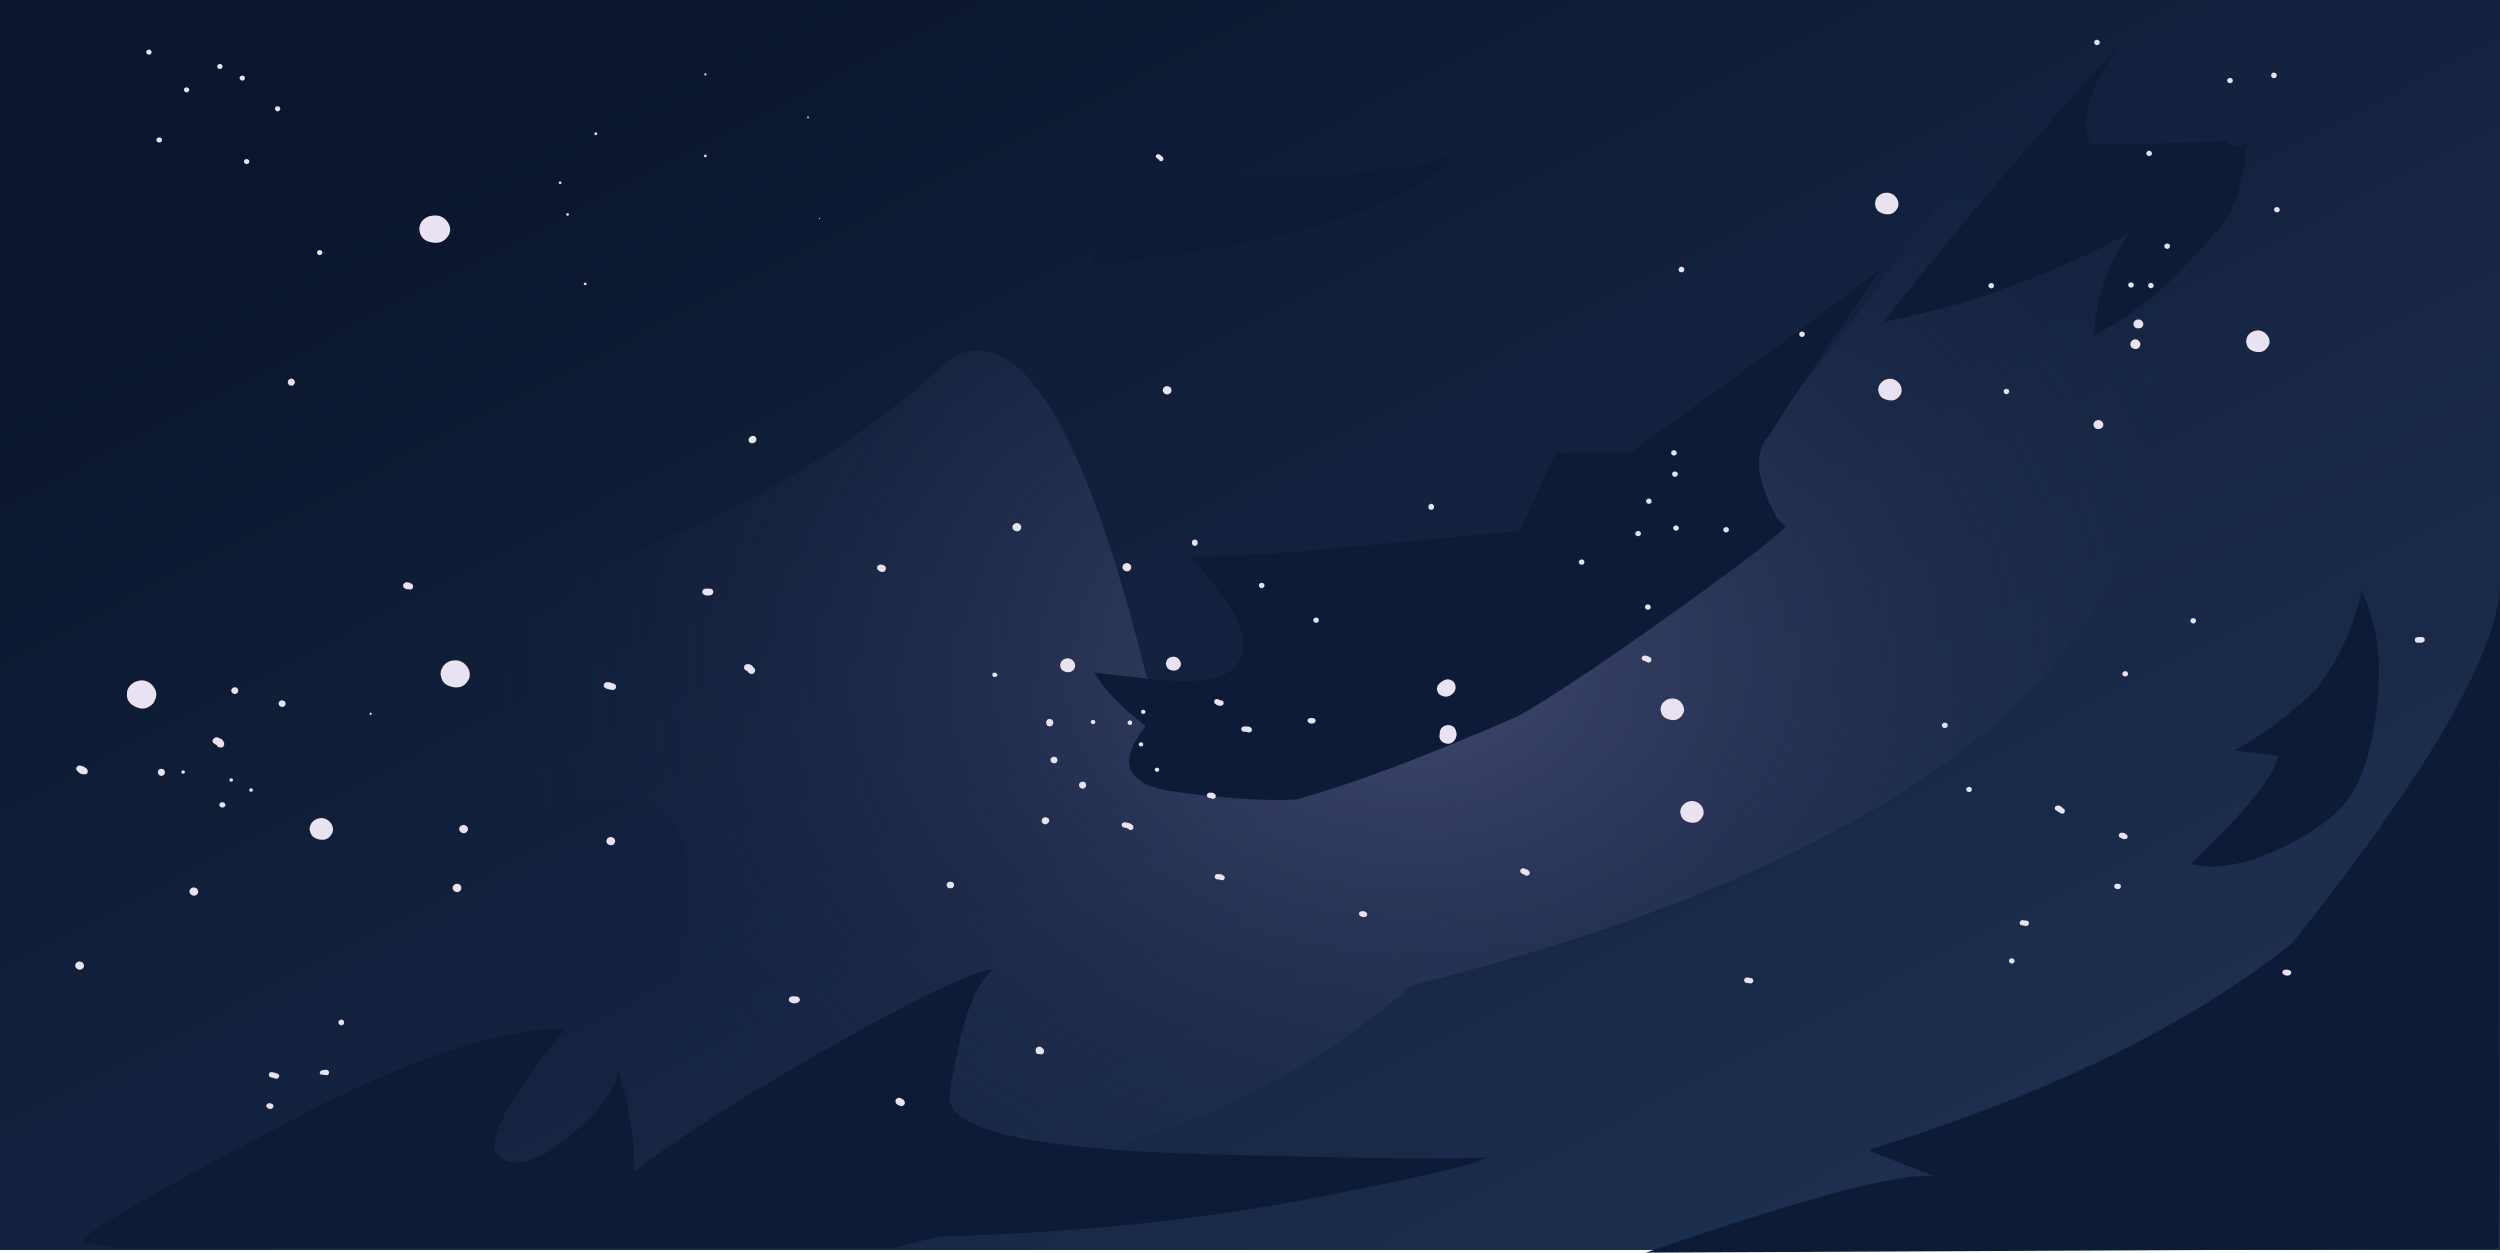 <?xml version="1.0" encoding="utf-8"?>
<svg version="1.1" id="Layer_1"
xmlns="http://www.w3.org/2000/svg"
xmlns:xlink="http://www.w3.org/1999/xlink"
width="800px" height="401px"
xml:space="preserve">
<g id="PathID_223" transform="matrix(1, 0, 0, 1, 0, 0)">
<linearGradient
id="LinearGradID_71" gradientUnits="userSpaceOnUse" gradientTransform="matrix(0.155, 0.284, -0.221, 0.114, 393.8, 219.25)" spreadMethod ="pad" x1="-819.2" y1="0" x2="819.2" y2="0" >
<stop  offset="0" style="stop-color:#0B162D;stop-opacity:1" />
<stop  offset="0.412" style="stop-color:#11203C;stop-opacity:0.996" />
<stop  offset="1" style="stop-color:#1B2D4E;stop-opacity:0.988" />
</linearGradient>
<path style="fill:url(#LinearGradID_71) " d="M800 400L0 400L0 0L800 0L800 400" />
</g>
<g id="PathID_224" transform="matrix(1, 0, 0, 1, 0, 0)">
<radialGradient
id="RadialGradID_72" gradientUnits="userSpaceOnUse" gradientTransform="matrix(0.37, -0.011, 0.009, 0.283, 452.15, 210.75)" spreadMethod ="pad" cx="0" cy="0" r="819.2" fx="0" fy="0" >
<stop  offset="0"  style="stop-color:#444972;stop-opacity:1" />
<stop  offset="1"  style="stop-color:#132441;stop-opacity:0" />
</radialGradient>
<path style="fill:url(#RadialGradID_72) " d="M403.65 231.9Q504.3 244.9 640.85 34.2Q703.9 71.05 685.25 159.2Q659.95 262.4 451.85 315.35Q342.25 408.45 204.4 348.5Q232.9 274 210.55 259.15Q180.5 247.3 109.35 281.65Q136.35 223.2 186.05 184.4L215.9 170.95Q267.35 149.05 304.4 114.6Q337.1 96.25 366.9 216.6Q379.3 233.45 403.65 231.9" />
</g>
<g id="PathID_225" transform="matrix(1, 0, 0, 1, 0, 0)">
<path style="fill:#0E1B36;fill-opacity:1" d="M718.75 45.85Q718.8 58.65 712.1 70.85Q704.9 79.25 697.1 87.25Q689.35 95.25 678.15 102.8L669.95 107.45Q670.95 89.25 681.6 74.45Q642.9 95.3 602.8 102.95Q637.55 58.7 678.1 14.4Q664.15 34.65 668.65 45.9Q672.1 46.6 711.75 45.25Q716.15 47.85 718.75 45.85M730.05 271.3Q712.5 279.6 701.15 276.5Q728.35 250.15 728.8 241.8L715 240.15Q729.3 232.25 741.35 220.4Q752.8 204.6 755.65 188.95Q762.85 204.05 760.9 223.55Q758.95 243 753.25 253Q747.55 262.95 730.05 271.3M800 188.3Q799.8 399.5 799.55 399.55L526.65 400.85Q604.4 374 619.2 376.5Q618.8 376.45 597.75 368.05Q684.1 341.3 733.55 301.75Q797.45 221.65 800 188.3M521.9 144.7Q588.85 96.6 603.2 84.9Q594.25 95.95 565.8 139.75Q560.6 145.9 564.6 156.75Q568.55 167.55 571.2 168Q573.85 168.4 538.15 194.1Q502.45 219.75 485.9 229.1Q440.95 248.75 414.75 255.85Q399.45 256.6 376 253.35Q352.5 250.15 366.65 232.3Q355.7 224.15 350.1 215.3L370.6 217.5Q391.05 219.6 396.05 212.2Q401 204.75 392.65 192.9Q384.3 181.05 380.75 178.05Q393.7 178.45 428.3 175.3L486.25 169.95L497.8 144.95L521.9 144.7M466.05 48.8Q447.9 74.2 348.95 85.05L353.7 74.45Q358.35 63.85 329 71Q299.65 78.15 297.7 79.65Q298.2 78.9 350.3 53.15Q402.4 27.45 405.65 27.9Q408.85 28.35 383.45 56.8Q385.25 57.45 420.35 56Q455.45 54.55 466.05 48.8M422.15 383.05Q366.3 393.95 301.65 395.65Q301.35 395.45 285.35 399.35L37.3 399.35L26.45 397.75Q22 395.5 100.4 354.75Q151.85 328.85 180.8 329.25Q152 364.7 160.05 370.4Q168.1 376.1 184.35 361.75Q197.3 350.3 197.75 342.45Q200.85 352.25 202.1 361.5Q203.35 370.75 202.7 375.05Q226.3 357.05 270.3 332.4Q307.4 311.55 318.15 310Q313.2 313.6 309.85 323.4Q306.45 333.25 303.9 350.2Q301.3 367.1 386.05 369.35Q470.8 371.6 475.05 370.15Q478 372.1 422.15 383.05" />
</g>
<g id="PathID_226" transform="matrix(1, 0, 0, 1, 0, 0)">
<path style="fill:#E8E2F1;fill-opacity:1" d="M729.25 66.5L729.3 66.55L729.35 66.65L729.4 66.75L729.5 66.9L729.5 66.95L729.5 67.05L729.5 67.15L729.5 67.2L729.5 67.3L729.5 67.4L729.4 67.45L729.4 67.55L729.35 67.6L729.15 67.8L728.8 67.95L728.6 67.95L728.1 67.8L727.75 67.4L727.75 67.3L727.75 67.25L727.7 67.15L727.7 67.1L727.7 67L727.75 66.9L727.75 66.85L727.8 66.75L727.8 66.7L727.95 66.5L728.3 66.3L728.6 66.25L728.8 66.3L729.15 66.4L729.25 66.5M727.65 23.2L727.85 23.25L728.15 23.35L728.3 23.45L728.4 23.6L728.5 23.75L728.55 24L728.6 24.05L728.55 24.15L728.55 24.25L728.55 24.3L728.55 24.4L728.5 24.45L728.45 24.55L728.4 24.65L728.35 24.7L728.25 24.8L728.1 24.9L728.05 24.95L728 24.95L727.85 25L727.65 25L727.15 24.9L726.8 24.45L726.8 24.4L726.8 24.3L726.8 24.2L726.75 24.15L726.75 24.05L726.8 24L726.8 23.9L726.8 23.8L726.8 23.75L727 23.5Q727.15 23.3 727.5 23.2L727.65 23.2M688.6 48.95L688.6 49.05L688.6 49.1L688.6 49.2L688.6 49.3L688.6 49.35L688.55 49.45L688.5 49.5L688.45 49.6L688.3 49.75L687.95 49.9L687.75 49.95L687.25 49.8L686.85 49.35L686.85 49.3L686.85 49.2L686.85 49.15L686.8 49.05L686.85 48.95L686.85 48.9L686.85 48.8L686.9 48.75L686.95 48.65L687.1 48.5L687.4 48.3L687.75 48.2L687.9 48.25L688.25 48.4L688.35 48.45L688.4 48.55L688.45 48.65L688.5 48.7L688.6 48.85L688.6 48.95M714.25 25.15L714.3 25.25L714.35 25.35L714.4 25.4L714.45 25.55L714.5 25.65L714.5 25.75L714.5 25.8L714.45 25.9L714.45 25.95L714.45 26.05L714.4 26.15L714.35 26.2L714.3 26.3L714.15 26.45L713.8 26.6L713.6 26.65L713.1 26.5L712.75 26.05L712.75 26L712.7 25.9L712.7 25.8L712.7 25.75L712.7 25.65L712.75 25.6L712.75 25.5L712.75 25.4L712.8 25.35L712.95 25.2L713.3 25L713.6 24.9L713.8 24.95L714.1 25.1L714.25 25.15M671.7 13.05L671.75 13.15L671.85 13.2L671.9 13.35L671.9 13.45L671.9 13.55L671.9 13.6L671.9 13.7L671.9 13.8L671.9 13.85L671.85 13.95L671.8 14L671.75 14.1L671.55 14.25L671.25 14.4L671 14.45Q670.75 14.45 670.5 14.25L670.15 13.85L670.15 13.8L670.15 13.7L670.15 13.65L670.1 13.55L670.15 13.45L670.15 13.4L670.15 13.3L670.2 13.25L670.25 13.15L670.35 13L670.7 12.8L671 12.7L671.2 12.75L671.55 12.9L671.65 12.95L671.7 13.05M687.65 90.8Q687.8 90.65 688 90.6L688.3 90.5L688.5 90.55L688.85 90.7L688.95 90.75L689 90.85L689.05 90.95L689.1 91L689.15 91.2L689.2 91.25L689.2 91.35L689.2 91.4L689.2 91.5L689.2 91.6L689.15 91.65L689.1 91.75L689.1 91.8L689 91.9L688.85 92.05L688.5 92.2L688.3 92.25L687.8 92.1L687.45 91.7L687.45 91.6L687.4 91.5L687.4 91.45L687.4 91.35L687.4 91.3L687.45 91.2L687.45 91.1L687.5 91.05L687.5 90.95L687.65 90.8M682.55 90.55L682.6 90.65L682.65 90.75L682.7 90.8L682.8 90.95L682.8 91.05L682.8 91.15L682.8 91.2L682.8 91.3L682.8 91.4L682.8 91.45L682.75 91.55L682.7 91.65L682.65 91.7L682.5 91.85L682.15 92.05L681.95 92.05L681.4 91.9L681.05 91.5L681.05 91.4L681.05 91.35L681.05 91.25L681 91.2L681.05 91.1L681.05 91L681.05 90.95L681.1 90.85L681.15 90.75L681.3 90.6L681.6 90.4L681.95 90.35L682.1 90.4L682.45 90.5L682.55 90.55M694 78.1L694.15 78.15L694.2 78.25L694.25 78.3L694.3 78.4L694.35 78.55L694.4 78.65L694.4 78.75L694.4 78.8L694.35 78.9L694.35 78.95L694.35 79.05L694.3 79.15L694.25 79.2L694.2 79.3L694.05 79.45L693.7 79.65L693.5 79.65L693 79.5L692.6 79.1L692.6 79L692.6 78.95L692.6 78.85L692.6 78.75L692.6 78.7L692.6 78.6L692.6 78.5L692.65 78.45L692.7 78.35L692.85 78.2L693.15 78L693.5 77.9L693.7 77.95L694 78.1M719.25 107.45L719.35 107.3L719.95 106.7Q720.65 106.05 721.7 105.85L722.5 105.7Q724.2 105.8 725.3 107Q726.4 108.2 726.25 109.75L726.2 109.95L726.15 110.1L726.1 110.2L726.05 110.4Q724.55 113.55 721 112.35Q719.3 111.75 718.9 110.1L718.75 109.25L718.8 108.95L718.85 108.65L718.95 108.2L719.25 107.45M685.85 103.6L685.85 103.75L685.85 104Q685.6 104.9 684.65 105.05Q683.15 105.3 682.75 104L682.75 103.9L682.7 103.8L682.7 103.65L682.7 103.55L682.75 103.4L682.75 103.3L682.8 103.15L682.85 103.05L682.9 102.95L683 102.8L683.1 102.7L683.25 102.6L683.35 102.5L683.6 102.35L683.95 102.25L684.3 102.2L685.15 102.4L685.75 103.15L685.8 103.25L685.8 103.4L685.85 103.5L685.85 103.6M683.35 108.55L684.15 108.8L684.75 109.5L684.85 109.65L684.85 109.75L684.9 109.85L684.9 110L684.95 110.1L684.9 110.2L684.9 110.35L684.9 110.45L684.85 110.6L684.8 110.7L684.75 110.85L684.65 111.05L684.55 111.2Q683.9 111.85 683 111.65Q682 111.45 681.75 110.55L681.75 110.4L681.75 110.3L681.7 110.2L681.75 110.05L681.75 109.95L681.75 109.85L681.75 109.7L682 109.25Q682.4 108.75 683 108.6L683.35 108.55M670.45 134.8L670.6 134.65L670.85 134.55L671.2 134.45L671.5 134.4L672.35 134.6L672.95 135.3L673 135.45L673.05 135.55L673.05 135.7L673.05 135.8L673.05 135.95L673.05 136.2Q672.8 137.1 671.85 137.25Q670.35 137.5 669.95 136.2L669.95 136.1L669.95 135.95L669.9 135.85L669.95 135.75L669.95 135.6L670 135.5L670 135.35L670.05 135.25L670.15 135.15L670.2 135.05L670.35 134.9L670.45 134.8M702.05 197.85L702.35 197.95L702.45 198.05L702.55 198.1L702.6 198.2L702.65 198.3L702.7 198.45L702.7 198.5L702.7 198.6L702.7 198.65L702.7 198.75L702.7 198.85L702.7 198.9L702.65 199L702.6 199.1L702.55 199.15L702.4 199.3L702.05 199.5L701.85 199.55L701.3 199.35L701 198.95L700.95 198.85L700.95 198.8L700.95 198.7L700.9 198.65L700.95 198.55L700.95 198.45L701 198.4L701 198.3L701.05 198.2L701.15 198.05L701.55 197.85L701.85 197.8L702.05 197.85M775.7 204.1L775.75 204.2L775.75 204.3L775.85 204.35L775.85 204.45L775.9 204.6L775.9 204.7L775.9 204.75L775.9 204.85L775.9 204.95L775.9 205L775.85 205.1L775.8 205.15L775.75 205.25L775.7 205.3Q774.95 205.85 774.05 205.65L774 205.65L773.85 205.65L773.65 205.7L773.45 205.65Q773.2 205.65 773.05 205.45L772.8 205.15L772.8 205.05L772.8 204.95L772.75 204.9L772.75 204.8L772.75 204.75L772.75 204.65L772.8 204.55L772.8 204.5L772.8 204.4L772.85 204.3L773.05 204.05L773.65 203.9L773.65 203.85L775.05 203.85L775.7 204.1M680.7 215L680.75 215.1L680.8 215.15L680.85 215.25L680.95 215.4L680.95 215.5L680.95 215.6L680.95 215.65L680.95 215.75L680.95 215.8L680.95 215.9L680.9 216L680.85 216.05L680.8 216.15L680.6 216.3L680.25 216.45L680.05 216.5L679.55 216.3Q679.3 216.2 679.2 215.9L679.2 215.8L679.2 215.75L679.15 215.65L679.15 215.6L679.15 215.5L679.2 215.45L679.2 215.35L679.25 215.25L679.25 215.2L679.4 215.05Q679.55 214.9 679.75 214.85L680.05 214.75L680.25 214.8L680.55 214.9L680.7 215M678.15 266.9L678.3 266.7L678.5 266.55L678.9 266.45L679.55 266.5Q679.9 266.6 680.1 266.8L680.2 266.9L680.4 266.95L680.5 267.05L680.6 267.15L680.65 267.2L680.7 267.3L680.75 267.35L680.8 267.45L680.8 267.55L680.85 267.6L680.85 267.7L680.85 267.75L680.85 267.85L680.8 267.95L680.8 268L680.75 268.1L680.7 268.15L680.65 268.25L680.6 268.35L679.75 268.55Q679.2 268.5 678.8 268.15L678.4 268L678.2 267.85L678.05 267.6L678.05 267.55L678.05 267.45L678.05 267.35L678 267.3L678.05 267.2L678.05 267.15L678.05 267.05L678.1 266.95L678.15 266.9M660.6 259L660.65 259.05L660.7 259.15L660.7 259.25L660.75 259.3L660.75 259.4L660.75 259.5L660.75 259.55L660.75 259.65L660.7 259.7L660.7 259.8L660.65 259.9L660.6 259.95L660.55 260.05L660.5 260.15L660.3 260.3L659.85 260.4L659.65 260.35L659.35 260.2L659.05 260L658.5 259.7L657.65 259.1L657.6 258.95L657.55 258.85L657.55 258.8L657.55 258.7L657.55 258.6L657.55 258.55L657.55 258.45L657.6 258.35L657.6 258.3L657.65 258.2L657.7 258.1L657.9 258Q658.05 257.85 658.25 257.8L658.45 257.8Q659.1 257.7 659.5 258.1L660.35 258.8L660.5 258.85L660.55 258.9L660.6 259M648.85 294.7L649 294.75L649.05 294.85L649.15 295L649.2 295.1L649.2 295.2L649.25 295.25L649.25 295.35L649.25 295.5L649.2 295.6L649.2 295.65L649.2 295.75L649.15 295.85L649.1 295.9Q648.8 296.25 648.35 296.35L646.6 296L646.35 295.7L646.35 295.6L646.35 295.55L646.3 295.45L646.3 295.4L646.3 295.3L646.35 295.15L646.35 295.05L646.35 295L646.55 294.75L646.6 294.65L646.9 294.5L647.2 294.45L647.4 294.45L647.6 294.5L648.7 294.65L648.85 294.7M678.7 283.65L678.7 283.75L678.65 283.8L678.65 283.9L678.6 284L678.55 284.05L678.5 284.15Q678.25 284.5 677.8 284.5Q676.95 284.6 676.6 283.9L676.6 283.85L676.55 283.75L676.55 283.7L676.55 283.6L676.55 283.5L676.6 283.45L676.6 283.35L676.65 283.25L676.65 283.2L676.7 283.1L676.9 282.95L677.25 282.8L677.45 282.8L677.8 282.8L678.15 282.85L678.4 283L678.5 283.1L678.55 283.2L678.6 283.25L678.65 283.35L678.7 283.5L678.7 283.6L678.7 283.65M732.9 310.65L733 310.7L733.05 310.8L733.1 310.95L733.15 311.05L733.2 311.1L733.2 311.2L733.2 311.3L733.15 311.45L733.15 311.5L733.1 311.6L733.05 311.7L733 311.75Q732.55 312.25 731.85 312.2Q730.9 312.15 730.4 311.45L730.4 311.35L730.35 311.3L730.35 311.2L730.35 311.1L730.35 311.05L730.4 310.95L730.45 310.8L730.45 310.7L730.55 310.65L730.85 310.4L730.95 310.35L731.25 310.3L732 310.3L732.8 310.55L732.9 310.65M603.75 61.65Q605.45 61.7 606.55 62.9Q607.65 64.15 607.5 65.7L607.45 65.85L607.4 66L607.35 66.15L607.35 66.3Q605.8 69.5 602.25 68.25Q600.55 67.65 600.15 66.05L600 65.15L600.05 64.85L600.1 64.55L600.2 64.1L600.5 63.35L600.6 63.2L601.2 62.65Q601.9 61.95 602.95 61.75L603.75 61.65M637.8 90.8L637.9 90.9L637.95 90.95L638 91.05L638.05 91.2L638.05 91.3L638.05 91.35L638.05 91.45L638.05 91.5L638.05 91.6L638.05 91.7L638 91.75L637.95 91.85L637.9 91.95L637.75 92.1L637.4 92.25L637.2 92.3L636.65 92.1L636.35 91.7L636.3 91.65L636.3 91.55L636.3 91.45L636.3 91.4L636.3 91.3L636.3 91.2L636.35 91.15L636.35 91.05L636.4 91L636.55 90.8L636.9 90.65L637.2 90.55L637.4 90.6L637.7 90.7L637.8 90.8M537.2 85.9L537.4 85.65Q537.55 85.45 537.9 85.35L538.05 85.35L538.25 85.4L538.55 85.5L538.7 85.6L538.8 85.75L538.9 85.9L538.95 86.15L539 86.2L538.95 86.3L538.95 86.4L538.95 86.45L538.95 86.55L538.9 86.65L538.85 86.7L538.8 86.8L538.7 86.9L538.65 86.95L538.5 87.05L538.45 87.1L538.4 87.1L538.25 87.15L538.05 87.15L537.55 87Q537.3 86.9 537.2 86.6L537.2 86.5L537.2 86.45L537.15 86.35L537.15 86.3L537.15 86.2L537.15 86.1L537.2 86.05L537.2 85.95L537.2 85.9M535.35 144.1L535.7 144.05L535.85 144.1L536.2 144.25L536.3 144.3L536.35 144.35L536.4 144.45L536.45 144.55L536.55 144.7L536.55 144.8L536.55 144.85L536.55 144.95L536.55 145L536.55 145.1L536.55 145.2L536.45 145.25L536.45 145.35L536.4 145.45L536.2 145.6L535.85 145.75L535.7 145.8L535.15 145.65L534.8 145.25L534.8 145.15L534.8 145.05L534.8 145L534.75 144.9L534.8 144.8L534.8 144.75L534.8 144.65L534.85 144.55L534.85 144.5L535 144.35L535.35 144.1M524.7 170.05L524.85 170.1L524.9 170.2L524.95 170.3L525 170.35L525.05 170.55L525.1 170.6L525.1 170.7L525.1 170.75L525.1 170.85L525.05 170.95L525.05 171L525 171.1L524.95 171.15L524.9 171.25L524.75 171.4L524.4 171.55L524.2 171.6L523.65 171.45L523.35 171.05L523.3 170.95L523.3 170.85L523.3 170.8L523.3 170.7L523.3 170.6L523.3 170.55L523.35 170.45L523.35 170.4L523.4 170.3L523.55 170.15L523.9 169.95L524.2 169.9L524.4 169.9L524.7 170.05M506.15 179L506.3 179.05L506.65 179.15L506.75 179.25L506.8 179.35L506.85 179.4L506.9 179.5L507 179.65L507 179.75L507 179.85L507 179.9L507 180L507 180.1L507 180.15L506.95 180.25L506.9 180.3L506.85 180.4L506.7 180.55L506.3 180.7L506.15 180.75L505.6 180.6L505.25 180.15L505.25 180.1L505.25 180L505.25 179.95L505.2 179.85L505.25 179.75L505.25 179.7L505.25 179.6L505.3 179.55L505.35 179.45L505.5 179.3L505.8 179.1L506.15 179M526.45 194.5L526.45 194.4L526.4 194.35L526.4 194.25L526.4 194.15L526.45 194.1L526.45 194L526.5 193.9L526.5 193.85L526.65 193.65Q526.8 193.5 527 193.45L527.35 193.4L527.5 193.45L527.85 193.55L527.95 193.65L528 193.7L528.05 193.8L528.1 193.9L528.2 194.05L528.2 194.1L528.2 194.2L528.2 194.3L528.2 194.35L528.2 194.45L528.2 194.55L528.15 194.6L528.1 194.7L528.05 194.8L527.9 194.95L527.5 195.1L527.35 195.1L526.8 195L526.45 194.55L526.45 194.5M551.55 169.2L551.55 169.1L551.7 168.95Q551.85 168.8 552.05 168.75L552.35 168.65L552.55 168.7L552.85 168.8L553 168.9L553.05 169L553.1 169.05L553.15 169.15L553.2 169.3L553.25 169.4L553.25 169.45L553.25 169.55L553.25 169.65L553.25 169.7L553.2 169.8L553.15 169.9L553.1 169.95L553.05 170.05L552.9 170.2L552.55 170.35L552.35 170.4L551.85 170.25L551.5 169.8L551.45 169.75L551.45 169.65L551.45 169.6L551.45 169.5L551.45 169.4L551.45 169.35L551.5 169.25L551.55 169.2M536.75 151.25L536.8 151.35L536.85 151.5L536.9 151.55L536.9 151.65L536.9 151.75L536.9 151.8L536.85 151.9L536.85 152L536.8 152.05L536.75 152.15L536.7 152.25L536.55 152.4L536.2 152.55L536 152.6L535.45 152.45L535.15 152L535.1 151.95L535.1 151.85L535.1 151.8L535.1 151.7L535.1 151.6L535.1 151.55L535.15 151.45L535.15 151.35L535.2 151.3L535.3 151.1L535.7 150.9L536 150.85L536.2 150.9L536.5 151.05L536.6 151.1L536.7 151.15L536.75 151.25M527.65 159.5L527.85 159.55L528.15 159.7L528.25 159.75L528.35 159.85L528.4 159.95L528.4 160L528.5 160.15L528.5 160.25L528.5 160.35L528.5 160.4L528.5 160.5L528.5 160.55L528.5 160.65L528.45 160.75L528.4 160.8L528.35 160.9L528.2 161.05L527.85 161.2L527.65 161.25L527.1 161.1L526.8 160.65L526.75 160.6L526.75 160.5L526.75 160.4L526.75 160.35L526.75 160.25L526.75 160.2L526.8 160.1L526.8 160L526.85 159.95L526.95 159.8L527.35 159.6L527.65 159.5M536.35 168.1L536.5 168.15L536.85 168.3L536.95 168.35L537 168.45L537.05 168.55L537.1 168.6L537.2 168.75L537.2 168.85L537.2 168.95L537.2 169L537.2 169.1L537.2 169.2L537.2 169.25L537.15 169.35L537.1 169.4L537.05 169.5L536.9 169.65L536.55 169.8L536.35 169.85L535.85 169.7L535.45 169.25L535.45 169.2L535.45 169.1L535.45 169.05L535.4 168.95L535.45 168.85L535.45 168.8L535.45 168.7L535.5 168.65L535.55 168.55L535.7 168.4L536 168.2L536.35 168.1M608.4 125.85Q606.85 129.05 603.3 127.8Q601.6 127.25 601.2 125.6L601 124.7L601.05 124.45L601.1 124.1L601.2 123.65L601.55 122.95L601.65 122.8L602.25 122.2Q602.95 121.5 603.95 121.3L604.8 121.2Q606.5 121.25 607.6 122.5Q608.65 123.7 608.5 125.25L608.45 125.4L608.45 125.55L608.4 125.7L608.4 125.85M642.95 125.35L642.95 125.45L642.9 125.55L642.85 125.6L642.8 125.7L642.8 125.8L642.6 125.95L642.3 126.1L642.05 126.15L641.55 126L641.2 125.55L641.2 125.5L641.2 125.4L641.2 125.35L641.15 125.25L641.2 125.15L641.2 125.1L641.2 125L641.25 124.9L641.25 124.85L641.4 124.65L641.75 124.5L642.05 124.4L642.25 124.45L642.6 124.6L642.7 124.65L642.75 124.7L642.8 124.8L642.85 124.9L642.9 125.05L642.95 125.1L642.95 125.2L642.95 125.3L642.95 125.35M577.3 106.35L577.35 106.4L577.4 106.5L577.45 106.6L577.5 106.75L577.55 106.8L577.55 106.9L577.55 107L577.55 107.05L577.55 107.15L577.5 107.25L577.45 107.3L577.4 107.4L577.35 107.45L577.2 107.65L576.85 107.8L576.65 107.85L576.15 107.7L575.8 107.25L575.75 107.2L575.75 107.1L575.75 107L575.75 106.95L575.75 106.85L575.75 106.8L575.8 106.7L575.85 106.6L575.85 106.55L576 106.35Q576.15 106.2 576.35 106.15L576.65 106.1L576.85 106.15L577.15 106.25L577.3 106.35M370.6 49.35Q371.05 49.35 371.35 49.65L372 50.2L372.05 50.25L372.15 50.4L372.2 50.5L372.25 50.7L372.3 50.85L372.25 50.95L372.25 51.1L372.15 51.3L372.05 51.4L371.85 51.55L371.55 51.6L371.15 51.5L370.9 51.2L370.8 51.1L370.55 50.85L370.05 50.5L369.95 50.4L369.9 50.3L369.9 50.25L369.85 50.2L369.85 50.1L369.85 49.95L369.85 49.85L369.95 49.65L370.15 49.5L370.4 49.35L370.6 49.35M373.8 123.6L374.3 123.8L374.45 123.9L374.55 124.05L374.65 124.2L374.75 124.3L374.85 124.55L374.85 124.65L374.85 124.8L374.85 124.9L374.85 125.05L374.85 125.2L374.85 125.3L374.75 125.45L374.7 125.55L374.6 125.7L374.5 125.8L374.35 125.95L374.15 126.05L374 126.15L373.8 126.2L373.5 126.25L372.7 126L372.15 125.35L372.1 125.2L372.1 125.1L372.1 124.95L372.05 124.85L372.1 124.7L372.1 124.6L372.15 124.45L372.2 124.35L372.25 124.2L372.35 124.1Q372.4 124 372.5 124L372.8 123.7L373 123.6L373.2 123.6L373.5 123.55L373.8 123.6M326.65 168.1L326.75 168.35L326.8 168.5L326.8 168.65L326.8 168.75L326.75 168.9L326.75 169L326.75 169.15L326.65 169.25L326.6 169.4L326.5 169.5L326.4 169.65L326.25 169.75L326.05 169.9L325.9 169.95L325.7 170L325.4 170.05L324.6 169.8L324.05 169.2L324 169.05L324 168.95L324 168.8L324 168.65L324 168.55L324 168.4L324.05 168.3L324.1 168.15L324.15 168.05L324.25 167.9L324.4 167.8L324.75 167.55L324.9 167.45L325.05 167.4L325.4 167.4L325.4 167.35L325.7 167.4L326.2 167.65L326.4 167.75L326.45 167.85L326.55 168L326.65 168.1M359.2 181.45L359.2 181.35L359.25 181.2L359.25 181.1L359.3 181L359.35 180.85L359.45 180.7L359.6 180.6L359.95 180.35L360.1 180.25L360.3 180.2L360.6 180.2L360.6 180.15L360.9 180.25L361.4 180.45L361.6 180.55L361.65 180.65L361.75 180.8L361.85 180.95L361.95 181.2L362 181.3L362 181.45L362 181.55L362 181.65L361.95 181.8L361.95 181.95L361.85 182.05L361.8 182.2L361.7 182.3L361.6 182.45L361.45 182.55L361.25 182.7L361.1 182.8L360.9 182.8L360.6 182.85L359.8 182.6L359.25 181.95L359.25 181.85L359.2 181.7L359.2 181.6L359.2 181.45M382.95 172.85L383.2 173.2L383.25 173.75L383.2 174.1L383.15 174.2L383.1 174.25L383.05 174.35L382.9 174.5L382.55 174.65L382.35 174.7L381.8 174.55L381.5 174.15L381.45 173.9L381.45 173.5L381.55 173.05L381.7 172.9Q381.8 172.75 382.05 172.7L382.35 172.65L382.55 172.7L382.85 172.8L382.95 172.85M404.6 187.15L404.65 187.2L404.65 187.3L404.65 187.35L404.6 187.45L404.6 187.55L404.6 187.6L404.55 187.7L404.5 187.75L404.45 187.85L404.3 188L403.95 188.2L403.75 188.2L403.25 188.05L402.9 187.65L402.9 187.55L402.85 187.5L402.85 187.4L402.85 187.3L402.85 187.25L402.9 187.15L402.9 187.1L402.9 187L402.95 186.9L403.1 186.75L403.45 186.55L403.75 186.5L403.95 186.55L404.25 186.65L404.4 186.75L404.45 186.8L404.5 186.9L404.55 187L404.6 187.15M421.65 197.75L421.75 197.85L421.85 197.95L421.9 198L421.95 198.1L422 198.25L422 198.35L422 198.4L422 198.5L422 198.6L422 198.65L422 198.75L421.95 198.85L421.9 198.9L421.85 199L421.7 199.15L421.35 199.3L421.15 199.3L420.6 199.15L420.3 198.75L420.25 198.65L420.25 198.6L420.25 198.5L420.25 198.45L420.25 198.35L420.25 198.3L420.3 198.2L420.3 198.1L420.35 198.05L420.5 197.9Q420.6 197.7 420.85 197.7L421.15 197.6L421.35 197.65L421.65 197.75M458.85 161.85L458.9 162.2L458.9 162.25L458.9 162.35L458.85 162.45L458.85 162.5L458.85 162.6L458.8 162.65L458.75 162.75L458.7 162.85L458.5 163L458.2 163.15L458 163.15L457.45 163.05L457.15 162.6L457.1 162.45L457.1 162.15L457.15 161.75L457.2 161.65L457.35 161.5Q457.45 161.35 457.7 161.3L458 161.2L458.2 161.25L458.5 161.4L458.6 161.45L458.75 161.6L458.85 161.85M460.05 221.45L459.8 220.5Q459.8 219.8 460.2 219.2Q461.35 217.65 463.25 217.35Q465.7 217.65 465.8 219.9Q465.8 221.1 464.9 221.95Q463.05 223.65 460.9 222.4Q460.3 222.05 460.05 221.45M460.7 234.8L460.7 234.7L460.7 234.6L460.7 234.55L460.9 233.65Q461.45 232.3 463 232.05L463.35 232Q465.4 232.1 465.9 233.85Q466.45 235.45 465.5 236.85Q464.1 238.65 461.95 237.65Q460.95 237.15 460.7 236.2L460.6 235.6L460.6 235.5L460.65 235.45L460.65 235.25L460.65 235.2L460.65 235.05L460.7 234.8M420.1 229.75L420.75 230L420.8 230.05L420.85 230.15L420.9 230.25L420.9 230.3L421 230.5L421 230.55L421 230.65L420.95 230.75L420.95 230.8L420.95 230.9L420.9 230.95L420.9 231.05L420.8 231.15L420.4 231.45Q419.1 231.85 418.45 230.9L418.45 230.85L418.45 230.75L418.4 230.7L418.4 230.6L418.4 230.5L418.45 230.45L418.45 230.35L418.5 230.3L418.5 230.2L418.6 230.1L418.75 229.95L419.15 229.8L419.3 229.75L420.1 229.75M435.15 291.85L435.5 291.65L435.8 291.55L436.5 291.6Q436.9 291.65 437.2 291.95L437.35 292.15L437.35 292.2L437.4 292.3L437.45 292.35L437.5 292.45L437.5 292.55L437.5 292.6L437.5 292.7L437.5 292.75L437.45 292.85L437.4 292.95L437.35 293L437.35 293.1L437.25 293.2L437.2 293.25L437.05 293.35L436.95 293.4L436.1 293.45Q435.4 293.3 435 292.8L434.95 292.75L434.9 292.65L434.9 292.55L434.9 292.5L434.9 292.4L434.9 292.3L434.9 292.25L434.95 292.15L434.95 292.05L435 292L435.15 291.85M375.5 210.15Q376.55 210.15 377.25 210.95Q377.95 211.75 377.9 212.75L377.85 212.85L377.8 212.95L377.8 213.05L377.8 213.1Q376.8 215.15 374.5 214.4Q373.45 214 373.2 212.95L373.05 212.4L373.1 212.2L373.15 212L373.2 211.75L373.4 211.25L373.45 211.15L373.8 210.75Q374.3 210.35 374.95 210.2L375.5 210.15M366 227.15L366.25 227.2L366.35 227.3L366.35 227.35L366.4 227.4L366.45 227.5L366.5 227.6L366.55 227.65L366.55 227.75L366.55 227.85L366.5 227.95L366.5 228L366.45 228.05L366.45 228.1L366.4 228.2L366.3 228.3L366 228.45L365.8 228.45L365.4 228.35L365.15 228L365.15 227.9L365.15 227.8L365.1 227.75L365.15 227.7L365.15 227.6L365.15 227.55L365.2 227.5L365.2 227.45L365.3 227.3L365.6 227.15L365.8 227.1L366 227.15M364.6 237.75L364.9 237.55L365.15 237.5L365.3 237.55L365.55 237.65L365.65 237.7L365.7 237.75L365.75 237.85L365.75 237.9L365.8 238L365.8 238.1L365.8 238.2L365.8 238.3L365.8 238.45L365.75 238.55L365.7 238.6L365.55 238.75L365.3 238.85L365.15 238.9L364.7 238.75L364.45 238.45L364.4 238.4L364.4 238.3L364.4 238.2L364.4 238.1L364.4 238.05L364.45 238L364.45 237.9L364.5 237.85L364.6 237.75M369.5 246.3L369.55 246.25L369.55 246.15L369.55 246.05L369.6 245.95L369.7 245.85L370 245.7L370.25 245.65L370.4 245.7L370.65 245.75L370.75 245.85L370.85 245.95L370.9 246L370.95 246.15L370.95 246.2L370.95 246.3L370.95 246.45L370.95 246.55L370.9 246.6L370.85 246.65L370.8 246.75L370.65 246.85L370.4 247L370.25 247L369.85 246.9L369.55 246.55L369.55 246.5L369.55 246.4L369.55 246.35L369.5 246.3M397.25 233.45L397.2 233.4L397.2 233.3L397.2 233.2L397.25 233.15L397.25 233.05L397.3 233L397.3 232.9L397.4 232.8L397.55 232.65L397.95 232.5L398.15 232.45L399.5 232.5Q400.05 232.55 400.4 232.95L400.45 233L400.5 233.1L400.55 233.2L400.6 233.25L400.6 233.35L400.6 233.45L400.6 233.5L400.6 233.6L400.6 233.7L400.6 233.75L400.55 233.85L400.5 233.9L400.45 234L400.35 234.15L400.25 234.25L399.6 234.4L399.1 234.25L398.15 234.15Q397.6 234.15 397.3 233.7L397.25 233.6L397.25 233.55L397.25 233.45M390.85 224.15L391.3 224.35L391.35 224.4L391.4 224.5L391.5 224.65L391.55 224.75L391.55 224.85L391.55 224.9L391.55 225L391.55 225.15L391.55 225.25L391.5 225.3L391.45 225.4L391.4 225.5Q390.8 226.05 389.9 225.8Q389.15 225.55 388.65 225.05L388.6 224.95L388.6 224.9L388.55 224.7L388.55 224.65L388.5 224.55L388.55 224.5L388.55 224.4L388.55 224.35L388.6 224.05L388.9 223.85L389.2 223.7L389.4 223.7L389.9 223.8L390.25 223.95L390.4 224.05L390.85 224.15M344.05 213.25L344 213.35L344 213.45L343.95 213.55L343.95 213.65Q342.95 215.7 340.7 214.9Q339.6 214.5 339.35 213.5L339.25 212.9L339.25 212.7L339.3 212.55L339.35 212.25L339.55 211.75L339.65 211.7L340 211.3Q340.45 210.85 341.1 210.75L341.65 210.65Q342.75 210.7 343.45 211.5Q344.1 212.25 344.05 213.25M336.85 230.55L337 230.85L337.05 231.25L337.05 231.45L336.95 231.75L336.7 232.15L336.55 232.25L336.15 232.4L335.9 232.45L335.25 232.3L334.85 231.75L334.8 231.65L334.8 231.55L334.8 231.45L334.8 231.35L334.75 231.25L334.8 231.15L334.8 231.05L334.8 230.95L334.8 230.85L334.9 230.65L335.1 230.35Q335.35 230.15 335.65 230.05L335.9 230.05L336.15 230.1L336.55 230.25L336.7 230.35L336.85 230.55M338.1 242.45L338.15 242.5L338.25 242.65L338.3 242.75L338.35 242.95L338.4 243.05L338.4 243.15L338.4 243.25L338.4 243.35L338.4 243.45L338.35 243.55L338.3 243.65L338.25 243.75L338.2 243.85L338.1 243.95L338 244.05L337.85 244.15L337.7 244.2L337.55 244.25L337.3 244.3L336.65 244.1L336.25 243.6L336.2 243.45L336.2 243.4L336.2 243.25L336.15 243.2L336.2 243.05L336.2 242.95L336.25 242.85L336.25 242.75L336.3 242.65L336.4 242.55L336.5 242.5L336.75 242.3L336.9 242.2L337.05 242.15L337.3 242.15L337.3 242.1L337.55 242.2L337.95 242.35L338.1 242.45M362.1 230.75L362.15 230.85L362.2 230.95L362.3 231.2L362.3 231.25L362.25 231.4L362.2 231.55L362.1 231.85L362 231.9L361.7 232L361.6 232L361.15 231.9L360.9 231.55L360.85 231.5L360.85 231.4L360.85 231.3L360.85 231.2L360.85 231.1L360.85 231.05L360.9 230.95L361.05 230.75L361.4 230.55L361.55 230.55L361.6 230.5L361.7 230.55L362 230.65L362.1 230.75M349.15 230.7L349.25 230.55L349.55 230.4L349.8 230.35L349.95 230.4L350.2 230.5L350.3 230.55L350.35 230.6L350.4 230.7L350.4 230.75L350.45 230.9L350.5 230.95L350.5 231.05L350.45 231.15L350.45 231.25L350.45 231.35L350.4 231.4L350.35 231.45L350.2 231.6L349.95 231.7L349.8 231.75Q349.55 231.75 349.4 231.6L349.1 231.3L349.05 231.2L349.05 231.1L349.05 231L349.05 230.9L349.1 230.85L349.1 230.75L349.15 230.7M347.25 250.4L347.35 250.6L347.45 250.8L347.55 251.1L347.6 251.2L347.55 251.35L347.55 251.4L347.55 251.55L347.5 251.6L347.45 251.7L347.4 251.8L347.35 251.9L347.25 252L347.15 252.1L347 252.25L346.9 252.3L346.8 252.3L346.7 252.35L346.45 252.4L345.8 252.2L345.35 251.7L345.35 251.55L345.35 251.5L345.3 251.4L345.3 251.3L345.3 251.2L345.3 251.1L345.35 251L345.35 250.9L345.35 250.8L345.5 250.6L345.7 250.4Q345.85 250.25 346.05 250.2L346.2 250.15L346.45 250.15L346.45 250.1L346.7 250.15L347.1 250.3L347.25 250.4M359.65 263.15L359.85 263.1L361.2 263.35Q361.9 263.55 362.45 264.05L362.5 264.1L362.55 264.2L362.6 264.25L362.65 264.35L362.65 264.45L362.65 264.5L362.7 264.6L362.7 264.7L362.7 264.75L362.65 264.85L362.65 264.9L362.65 265L362.65 265.1L362.6 265.15L362.55 265.25L362.45 265.35L362.35 265.4L362.25 265.5L362.15 265.55L362.1 265.6L362 265.6L361.8 265.6L361.45 265.55L361.15 265.35L361.05 265.3L361.05 265.2L360.9 265.15L360.75 265.1L360.6 265.05L360.5 265L359.65 264.8Q359.25 264.7 359.05 264.45L359 264.25L358.95 264.2L358.95 264.1L358.95 264.05L358.95 263.95L358.95 263.85L358.95 263.8L359 263.7L359 263.65L359.05 263.55L359.2 263.4L359.45 263.25L359.65 263.15M334.1 261.6L334.25 261.55L334.5 261.5L334.85 261.55L335.25 261.75L335.4 261.8L335.5 261.9L335.55 262L335.65 262.15L335.65 262.2L335.75 262.4L335.75 262.5L335.75 262.65L335.7 262.7L335.7 262.85L335.7 262.9L335.6 263.1L335.45 263.3L334.95 263.7L334.9 263.75L334.75 263.75L334.5 263.8L333.85 263.6L333.45 263.2L333.4 263.1L333.4 263L333.4 262.9L333.4 262.8L333.35 262.7L333.35 262.6L333.4 262.5L333.4 262.4L333.4 262.3L333.4 262.2L333.55 262L333.75 261.8L334.1 261.6M387.95 253.65Q388.45 253.75 388.7 254.05L388.8 254.15L388.85 254.25L388.9 254.3L388.95 254.4L389 254.5L389 254.55L389.05 254.65L389.05 254.75L389.05 254.8L389.05 254.9L389.05 254.95L389 255.05L389 255.15L388.95 255.2L388.9 255.3L388.8 255.35L388.7 255.45L388.6 255.55L388.55 255.6L388.45 255.6L388.35 255.65L388.15 255.65L387.95 255.65L387.8 255.6L387.65 255.5L387.5 255.4L386.95 255.35L386.5 255.15L386.25 254.8L386.25 254.75L386.25 254.65L386.25 254.55L386.2 254.5L386.25 254.4L386.25 254.3L386.25 254.25L386.3 254.15L386.3 254.05L386.4 254L386.55 253.85L386.8 253.7L387.1 253.65L387.95 253.65M389.6 279.7L390.75 279.75L391.75 280.35L391.8 280.45L391.85 280.5L391.85 280.6L391.9 280.7L391.9 280.75L391.9 280.85L391.9 280.95L391.9 281L391.85 281.1L391.85 281.15L391.8 281.25L391.75 281.35L391.7 281.4L391.6 281.5L391.4 281.65L391.3 281.65L390.7 281.65L390.25 281.45L389.6 281.4Q389.1 281.4 388.85 281L388.75 280.85L388.75 280.75L388.7 280.7L388.7 280.6L388.7 280.5L388.7 280.45L388.75 280.35L388.75 280.3L388.8 280.2L388.8 280.1L388.9 280.05L389.15 279.75L389.6 279.7M333.45 335.3L333.5 335.4L333.65 335.5L333.8 335.6L333.85 335.7L333.95 335.8L334 335.95L334.05 336.15L334.1 336.2L334.1 336.35L334.1 336.4L334.1 336.55L334.05 336.6L334.05 336.75L334 336.85L333.95 336.95L333.9 337.05L333.8 337.15L333.65 337.25L333.5 337.35L333.4 337.4L331.95 337.25Q331.6 337.1 331.5 336.75L331.4 336.45L331.4 336.05L331.5 335.55L331.55 335.45L331.65 335.35L331.75 335.25L332 335.05L332.15 335L332.3 334.95L332.55 334.95L332.55 334.9L332.8 334.95L333.2 335.1L333.35 335.2L333.45 335.3M621.45 231.9L621.45 231.85L621.5 231.75L621.5 231.65L621.75 231.45L622.1 231.25L622.3 231.25L622.6 231.3L622.9 231.4L623.05 231.5L623.15 231.65L623.2 231.7L623.25 231.8L623.25 231.95L623.25 232.05L623.25 232.1L623.25 232.2L623.25 232.3L623.25 232.35L623.2 232.45L623.15 232.55L623.1 232.6Q622.8 233 622.3 232.95Q621.7 232.95 621.45 232.4L621.45 232.35L621.45 232.25L621.4 232.15L621.4 232.1L621.4 232L621.45 231.9M630.1 251.8L630.3 251.8L630.6 251.95L630.7 252L630.75 252.1L630.85 252.2L630.9 252.25L630.95 252.4L631 252.5L631 252.6L631 252.65L631 252.75L630.95 252.85L630.95 252.9L630.9 253L630.85 253.05L630.8 253.15L630.65 253.3L630.3 253.45L630.1 253.5L629.6 253.35L629.25 252.9L629.2 252.85L629.2 252.75L629.2 252.7L629.15 252.6L629.2 252.5L629.2 252.45L629.25 252.35L629.25 252.25L629.3 252.2L629.45 252.05Q629.6 251.9 629.8 251.85L630.1 251.8M527.9 210.3L528.05 210.35L528.15 210.45L528.25 210.5L528.35 210.7L528.4 210.85L528.45 211.1L528.4 211.15L528.4 211.25L528.4 211.3L528.4 211.4L528.4 211.5L528.35 211.55L528.3 211.65L528.2 211.75L528.1 211.8L528 211.9L527.9 211.95L527.85 211.95L527.75 212L527.55 212.05L527.35 212L526.85 211.8L526.5 211.55L526.05 211.45Q525.75 211.4 525.55 211.15L525.4 210.9L525.35 210.85L525.35 210.75L525.35 210.7L525.35 210.6L525.35 210.5L525.35 210.45L525.4 210.35L525.4 210.3L525.45 210.2L525.55 210.1L525.7 209.95L525.95 209.85L526.25 209.75L526.9 209.85Q527.3 209.9 527.55 210.1L527.75 210.2L527.9 210.3M538.7 228.1Q537.2 231.35 533.65 230.1Q531.95 229.5 531.55 227.85L531.35 227L531.45 226.7L531.45 226.4L531.55 225.95L531.9 225.2L532 225.05L532.6 224.45Q533.3 223.8 534.3 223.6L535.15 223.5Q536.85 223.5 537.95 224.75Q539 225.95 538.9 227.55L538.8 227.7L538.8 227.8L538.75 228L538.7 228.1M486.55 278.3L486.6 278.25L486.8 278.05L487.35 277.8L487.65 277.85L488 278L488.15 278.1L488.8 278.3L489.25 278.7L489.35 278.85L489.4 278.95L489.45 279.05L489.5 279.1L489.5 279.2L489.5 279.25L489.5 279.35L489.5 279.4L489.5 279.5L489.5 279.6L489.45 279.65L489.4 279.75L489.35 279.85L489.3 279.9L489.2 280L489.1 280.05L489 280.15L488.5 280.25Q488.15 280.2 487.9 279.95L487.8 279.9L487 279.55L486.6 279.15L486.5 278.95L486.5 278.9L486.5 278.8L486.5 278.7L486.45 278.65L486.5 278.55L486.5 278.5L486.5 278.4L486.55 278.3M540.6 256.45L541.45 256.3Q543.15 256.4 544.25 257.6Q545.3 258.8 545.15 260.4L545.1 260.55L545.1 260.65L545.05 260.85L545 260.95Q543.5 264.2 539.95 262.95Q538.25 262.35 537.85 260.7L537.65 259.85L537.7 259.55L537.75 259.25L537.85 258.8L538.2 258.05L538.3 257.9L538.9 257.3Q539.6 256.65 540.6 256.45M559.4 312.85L560.45 313L560.7 313.1L560.9 313.35L560.95 313.45L561 313.6L561.05 313.7L561.05 313.75L561.05 313.85L561.05 313.9L561.05 314L561 314.1L560.95 314.25L560.9 314.3L560.8 314.4L560.65 314.55L560.55 314.65L560.5 314.65L560.15 314.7L559.95 314.65L559.8 314.65L558.7 314.5L558.45 314.35L558.2 314L558.15 313.95L558.15 313.85L558.15 313.8L558.1 313.7L558.15 313.6L558.15 313.45L558.15 313.35L558.2 313.3L558.35 313.05L558.45 313L558.75 312.85L559.05 312.75L559.25 312.8L559.4 312.85M642.9 307.2L642.95 307.15L642.95 307.05L643.15 306.9L643.45 306.7L643.8 306.65L643.95 306.7L644.3 306.8L644.4 306.9L644.45 306.95L644.5 307.05L644.55 307.15L644.65 307.3L644.65 307.35L644.65 307.45L644.65 307.5L644.65 307.6L644.65 307.7L644.65 307.75L644.6 307.85L644.55 307.9L644.5 308L644.35 308.15L643.95 308.35L643.8 308.35L643.25 308.2L642.9 307.8L642.9 307.7L642.9 307.65L642.9 307.55L642.85 307.45L642.9 307.4L642.9 307.3L642.9 307.2M258.85 37.65L258.75 37.8L258.65 37.8L258.55 37.85L258.4 37.8L258.3 37.65L258.3 37.4L258.35 37.35L258.5 37.25L258.55 37.25L258.65 37.3L258.75 37.3L258.75 37.35L258.8 37.4L258.85 37.45L258.85 37.65M262.4 69.85L262.4 70L262.3 70.1L262.2 70.1L262.1 70.1L262.05 70L262 69.95L262 69.9L262.05 69.9L262.05 69.8L262.1 69.75L262.25 69.75L262.3 69.8L262.35 69.8L262.4 69.85M226.1 23.75L226.1 23.8L226.05 23.85L226.05 24L226 24L226 24.05L225.95 24.05L225.9 24.1L225.9 24.15L225.75 24.15L225.55 24.1L225.4 23.95L225.4 23.65L225.45 23.55L225.65 23.45L225.75 23.45L225.8 23.45L225.95 23.5L226 23.55L226 23.6L226.05 23.65L226.1 23.75M190.75 42.35L190.9 42.4L190.95 42.45L191.05 42.55L191.05 42.6L191.1 42.7L191.1 42.9L191.05 42.95L191.05 43.05L190.95 43.15L190.9 43.2L190.75 43.2L190.65 43.25L190.4 43.2L190.25 43L190.25 42.9L190.2 42.85L190.2 42.7L190.25 42.65L190.25 42.55L190.35 42.45L190.55 42.3L190.65 42.3L190.75 42.35M178.75 58.5L178.8 58.45L178.8 58.3L178.9 58.15L179.1 58.1L179.2 58.1L179.35 58.1L179.5 58.15L179.6 58.25L179.65 58.3L179.65 58.35L179.7 58.4L179.7 58.55L179.65 58.6L179.65 58.65L179.6 58.7L179.6 58.75L179.2 58.9L178.8 58.65L178.8 58.5L178.75 58.5M182 68.45L182.05 68.55L182.05 68.8L182 68.85L181.9 68.95L181.7 69L181.6 69.05L181.4 69L181.2 68.8L181.2 68.45L181.25 68.4L181.3 68.35L181.5 68.25L181.6 68.2L181.7 68.25L181.9 68.3L182 68.4L182 68.45M187.65 90.65L187.7 90.7L187.7 90.95L187.65 91L187.65 91.05L187.6 91.1L187.55 91.2L187.35 91.25L187.25 91.25L187 91.2L186.85 90.95L186.8 90.95L186.8 90.75L186.85 90.7L186.85 90.65L186.95 90.55L187.1 90.45L187.25 90.4L187.35 90.45L187.5 90.5L187.55 90.55L187.6 90.55L187.65 90.6L187.65 90.65M226.05 49.6L226.1 49.65L226.1 49.7L226.15 49.8L226.15 50L226.1 50.05L226.1 50.1L226 50.2L225.85 50.3L225.75 50.3L225.45 50.25L225.3 50L225.3 49.75L225.35 49.7L225.35 49.65L225.4 49.6L225.55 49.5L225.75 49.45L225.85 49.5L226 49.55L226.05 49.55L226.05 49.6M239.9 139.95Q240.25 139.6 240.7 139.5L240.9 139.45L241.15 139.5L241.55 139.65L241.7 139.75L241.85 139.95L241.95 140.15L242.05 140.45L242.05 140.55L242.05 140.65L242.05 140.75L242.05 140.85L242 140.95L241.95 141.05L241.9 141.15L241.85 141.25Q241.4 141.85 240.65 141.85Q239.85 141.85 239.6 141.15L239.55 141.05L239.55 140.95L239.55 140.85L239.5 140.75L239.55 140.65L239.55 140.55L239.6 140.45L239.6 140.35L239.65 140.25L239.9 139.95M228.25 189.45L228.25 189.55L228.2 189.65L228.2 189.75L228.15 189.85L228.1 189.95L228.05 190.05L227.95 190.15L227.8 190.25L227.65 190.35L227.55 190.45L227.15 190.5Q225.75 190.85 224.95 190L224.8 189.8L224.75 189.7L224.75 189.6L224.75 189.5L224.7 189.4L224.75 189.3L224.75 189.2L224.8 189.1L224.85 189L224.85 188.9L224.95 188.8L225.05 188.65L225.15 188.6L225.45 188.4L225.6 188.4L225.85 188.35L227.15 188.35Q227.6 188.35 227.95 188.65L228 188.75L228.1 188.85L228.1 188.95L228.15 189.05L228.25 189.25L228.25 189.35L228.25 189.45M281.8 180.65L282.55 180.75L283.2 181.15L283.3 181.25L283.35 181.35L283.4 181.45L283.45 181.55L283.45 181.65L283.45 181.75L283.5 181.85L283.5 181.95L283.45 182.05L283.4 182.25L283.35 182.45L283.15 182.8L283 182.85L282.8 182.95L282.6 183L282.35 183.05L281.6 182.9L280.75 182.2L280.7 182.1L280.7 182L280.7 181.9L280.65 181.8L280.65 181.7L280.65 181.6L280.7 181.5L280.7 181.4L280.75 181.3L280.8 181.2L280.9 181.1L281 181L281.1 180.9L281.25 180.8L281.4 180.75L281.55 180.7L281.8 180.65M88.05 34.45L88.1 34.4L88.25 34.25Q88.35 34.1 88.55 34.05L88.85 34L89.05 34.05L89.35 34.15L89.45 34.2L89.5 34.3L89.55 34.4L89.6 34.45L89.65 34.6L89.7 34.7L89.7 34.75L89.7 34.85L89.7 34.9L89.65 35L89.65 35.1L89.6 35.15L89.55 35.2L89.5 35.3L89.35 35.45L89.05 35.6L88.85 35.65L88.35 35.5L88.05 35.1L88 35L88 34.95L88 34.85L87.95 34.8L88 34.7L88 34.6L88.05 34.55L88.05 34.45M103 80.4L103.05 80.45L103.1 80.6L103.15 80.7L103.15 80.75L103.15 80.85L103.15 80.9L103.1 81L103.1 81.05L103.1 81.15L103.05 81.2L103 81.3L102.8 81.45L102.5 81.6L102.3 81.65L101.8 81.5L101.5 81.1L101.5 81L101.45 80.95L101.45 80.85L101.45 80.8L101.45 80.7L101.5 80.65L101.5 80.55L101.55 80.5L101.55 80.4L101.7 80.25Q101.8 80.1 102 80.1L102.3 80L102.5 80.05L102.8 80.15L102.9 80.25L102.95 80.3L103 80.4M143.95 74.2L143.9 74.4L143.9 74.55L143.85 74.75Q141.95 78.65 137.4 77.4Q134.95 76.7 134.35 74.4L134.15 73.3L134.2 72.95L134.3 72.4L134.45 71.85L134.9 70.9L135.65 70.15Q136.45 69.45 137.55 69.15L138.85 68.95Q141.15 68.8 142.65 70.35Q144.2 71.9 144.05 74L143.95 74.2M69.5 21.25L69.5 21.2L69.55 21.1L69.55 21.05L69.6 20.95L69.6 20.85L69.75 20.7Q69.85 20.6 70.1 20.55L70.35 20.45L70.55 20.5L70.85 20.6L70.95 20.7L71 20.75L71.05 20.85L71.1 20.9L71.2 21.05L71.2 21.15L71.2 21.25L71.2 21.3L71.2 21.4L71.2 21.45L71.2 21.55L71.15 21.6L71.1 21.7L71.05 21.75L70.85 21.95L70.55 22.05L70.35 22.1L69.85 21.95L69.55 21.55L69.55 21.5L69.55 21.4L69.5 21.35L69.5 21.25M76.8 24.6L76.9 24.45Q77.05 24.3 77.25 24.25L77.55 24.2L77.7 24.2L78.05 24.35L78.15 24.4L78.2 24.5L78.25 24.55L78.3 24.65L78.35 24.8L78.4 24.9L78.4 25L78.35 25.1L78.35 25.15L78.35 25.25L78.3 25.35L78.25 25.4L78.25 25.5L78.05 25.65L77.7 25.8L77.55 25.8L77.05 25.65L76.7 25.3L76.7 25.2L76.7 25.1L76.7 25.05L76.65 24.95L76.7 24.9L76.7 24.8L76.7 24.75L76.75 24.65L76.8 24.6M46.85 16.35L46.9 16.3L47 16.15L47.35 15.95L47.65 15.85L47.85 15.9L48.15 16.05L48.25 16.1L48.3 16.2L48.35 16.25L48.4 16.35L48.5 16.5L48.5 16.55L48.5 16.65L48.5 16.75L48.5 16.8L48.5 16.9L48.5 16.95L48.4 17L48.4 17.1L48.35 17.2L48.15 17.35L47.85 17.5L47.65 17.5L47.15 17.35L46.85 17L46.8 16.9L46.8 16.8L46.8 16.75L46.8 16.65L46.8 16.55L46.85 16.45L46.85 16.35M60.3 28.15L60.35 28.25L60.4 28.3L60.45 28.4L60.55 28.55L60.55 28.6L60.55 28.7L60.55 28.75L60.55 28.85L60.55 28.95L60.55 29L60.5 29.1L60.45 29.15L60.4 29.25L60.2 29.4L59.9 29.55L59.7 29.6L59.2 29.4L58.9 29.05L58.9 28.95L58.85 28.9L58.85 28.8L58.85 28.75L58.85 28.65L58.9 28.55L58.9 28.5L58.95 28.4L58.95 28.35L59.1 28.2Q59.2 28.05 59.4 28L59.7 27.95L59.9 28L60.2 28.1L60.3 28.15M50.4 44.15Q50.55 44 50.7 44L50.9 43.95L51.2 44L51.5 44.1L51.6 44.2L51.7 44.35L51.75 44.4L51.75 44.5L51.85 44.65L51.85 44.75L51.85 44.8L51.8 44.85L51.8 44.95L51.8 45.05L51.75 45.1L51.75 45.2L51.7 45.25Q51.4 45.6 50.9 45.6Q50.3 45.55 50.1 45.05L50.1 45L50.1 44.9L50.05 44.8L50.05 44.75L50.05 44.65L50.1 44.6L50.1 44.55L50.15 44.45L50.15 44.35L50.4 44.15M79.1 50.9L79.4 51.05L79.5 51.15L79.6 51.2L79.65 51.3L79.7 51.35L79.75 51.5L79.8 51.6L79.8 51.65L79.8 51.75L79.75 51.8L79.75 51.9L79.75 51.95L79.7 52.05L79.65 52.1L79.6 52.2L79.45 52.35L79.1 52.5L78.9 52.5L78.45 52.4L78.1 52L78.1 51.9L78.1 51.85L78.1 51.75L78.05 51.7L78.1 51.6L78.1 51.55L78.1 51.45L78.15 51.35L78.15 51.3L78.3 51.15Q78.45 51 78.65 50.95L78.9 50.9L79.1 50.9M92.85 121.25L93 121.2L93.2 121.15L93.5 121.2L93.85 121.35L94 121.45L94.15 121.65L94.25 121.85L94.35 122.15L94.35 122.25L94.35 122.4L94.35 122.45L94.35 122.55L94.3 122.65L94.25 122.75L94.2 122.85L94.15 122.95L94.05 123.05L93.95 123.15L93.8 123.3L93.7 123.35L93.6 123.35L93.5 123.4L93.2 123.45L92.55 123.25L92.15 122.75L92.15 122.6L92.1 122.55L92.1 122.4L92.1 122.35L92.1 122.25L92.1 122.15L92.15 122.05L92.15 121.95L92.15 121.85L92.3 121.65L92.5 121.45Q92.65 121.3 92.85 121.25M129.1 187.95L129.1 187.8L129.05 187.75L129.05 187.6L129 187.55L129 187.4L129 187.3L129.05 187.2L129.05 187.1L129.15 186.85L129.35 186.65L129.65 186.4L129.9 186.35L130.15 186.35L130.15 186.3L130.95 186.45L131.7 186.8L131.85 186.85L131.95 187L132 187.1L132.1 187.2L132.15 187.3L132.15 187.4L132.2 187.5L132.2 187.6L132.2 187.7L132.2 187.8L132.15 187.9L132.15 188L132.1 188.1L132.05 188.2L132 188.3L131.9 188.4L131.75 188.5L131.65 188.6L131.5 188.65L129.9 188.5L129.1 187.95M150.25 216.5L150.25 216.7L150.2 216.9L150.15 217.1Q148.25 221.1 143.8 219.55Q141.7 218.8 141.2 216.75L140.95 215.65L141.05 215.3L141.05 214.9L141.2 214.35L141.65 213.45L141.75 213.25L142.45 212.5Q143.35 211.65 144.65 211.4L145.7 211.3Q147.8 211.35 149.15 212.9Q150.5 214.4 150.3 216.35L150.25 216.5M91.25 224.7L91.35 224.9L91.4 225L91.4 225.1L91.4 225.2L91.4 225.3L91.35 225.4L91.35 225.5L91.3 225.6L91.25 225.7L91.15 225.8L91.1 225.9L90.95 226L90.8 226.1L90.65 226.2L90.5 226.2L90.3 226.25L89.65 226.05L89.2 225.55L89.2 225.45L89.2 225.3L89.15 225.25L89.15 225.1L89.15 225.05L89.2 224.9L89.2 224.85L89.25 224.7L89.3 224.65L89.35 224.5L89.45 224.45L89.75 224.2L89.9 224.15L90 224.15L90.3 224.1L90.5 224.15L90.9 224.3L91.05 224.4L91.15 224.5L91.2 224.6L91.25 224.7M118.6 228.05L118.65 228.05L118.8 228.15L118.85 228.15L118.9 228.2L118.9 228.25L118.95 228.25L118.95 228.55L118.9 228.6L118.9 228.65L118.85 228.65L118.8 228.7L118.75 228.7L118.7 228.75L118.6 228.75L118.4 228.7L118.25 228.55L118.25 228.45L118.2 228.4L118.25 228.35L118.25 228.25L118.3 228.2L118.35 228.2L118.45 228.1L118.5 228.1L118.5 228.05L118.6 228.05M106.4 266.4Q104.9 269.65 101.3 268.4Q99.65 267.8 99.25 266.15L99.05 265.3L99.1 265L99.15 264.7L99.25 264.25L99.6 263.5L99.7 263.35L100.25 262.75Q101 262.1 102 261.9L102.85 261.75Q104.5 261.85 105.6 263.05Q106.7 264.25 106.55 265.8L106.5 266L106.45 266.1L106.45 266.25L106.4 266.4M148.35 263.95L148.65 264L149.15 264.25L149.3 264.35L149.4 264.45L149.5 264.6L149.6 264.7L149.7 264.95L149.75 265.1L149.75 265.2L149.75 265.35L149.75 265.45L149.7 265.6L149.7 265.7L149.6 265.85L149.55 265.95L149.45 266.1L149.35 266.2L149.2 266.35L149 266.5L148.85 266.55L148.65 266.6L148.35 266.65L147.55 266.4L147 265.75L147 265.6L146.95 265.5L146.95 265.35L146.9 265.25L146.95 265.15L147 265L147 264.9L147.05 264.75L147.1 264.65L147.2 264.5L147.35 264.4L147.7 264.15L147.85 264.05L148.05 264L148.35 264L148.35 263.95M146.25 282.8L146.55 282.85L147.05 283.05L147.25 283.15L147.3 283.3L147.4 283.4L147.5 283.55L147.6 283.8L147.6 283.9L147.6 284.05L147.6 284.15L147.6 284.3L147.6 284.4L147.6 284.55L147.5 284.7L147.45 284.8L147.35 284.95L147.25 285.05L147.1 285.2L146.9 285.3L146.75 285.4L146.55 285.45L146.25 285.5L145.45 285.25L144.9 284.6L144.9 284.45L144.9 284.35L144.85 284.2L144.85 284.1L144.85 283.95L144.9 283.85L144.9 283.7L144.95 283.6L145 283.45L145.15 283.3L145.25 283.25L145.6 282.95L145.75 282.85L145.95 282.85L146.25 282.8M74.9 219.95L75.1 219.95L75.1 219.9L75.4 219.95L75.75 220.1L75.9 220.2L76 220.35L76.05 220.4L76.1 220.55L76.2 220.75L76.25 220.8L76.25 220.95L76.25 221L76.2 221.15L76.2 221.25L76.2 221.35L76.15 221.45L76.1 221.55L76.05 221.65L75.95 221.7L75.8 221.85L75.65 221.95L75.55 222L75.4 222.05L75.1 222.1L74.5 221.9L74.05 221.35L74.05 221.25L74 221.15L74 221.05L74 220.95L74 220.85L74.05 220.75L74.05 220.65L74.1 220.55L74.15 220.45L74.25 220.35L74.35 220.25L74.6 220.05L74.75 220L74.9 219.95M45.3 217.7Q47.25 217.75 48.6 219.1Q49.9 220.4 50.05 222.2L49.95 222.75L49.8 223.5L49.3 224.65L49.1 225Q46.35 228 42.75 225.85Q40.65 224.65 40.6 222.35L40.6 222.15L40.65 221.95L40.65 221.75L40.65 221.6L40.65 221.4L40.7 221.2L40.75 221L40.8 220.85L40.85 220.65Q41.1 220.05 41.5 219.55Q42.65 218.1 44.6 217.8L45.3 217.7M50.55 246.85L50.6 246.8L50.6 246.65L50.7 246.45L50.9 246.3L51.25 246.05L51.4 246.05L51.65 246L51.9 246.05L52.3 246.2L52.45 246.3L52.55 246.5L52.7 246.7L52.8 247L52.8 247.1L52.75 247.2L52.75 247.3L52.75 247.4L52.75 247.5L52.7 247.6L52.6 247.7L52.6 247.8L52.45 247.9L52.35 248L52.25 248.1L52.1 248.15L52.05 248.2L51.9 248.25L51.65 248.3Q51.3 248.3 51 248.1L50.6 247.6L50.55 247.5L50.55 247.4L50.55 247.25L50.5 247.2L50.5 247.05L50.55 247L50.55 246.85M58.05 246.9L58.05 246.8L58.1 246.8L58.15 246.7L58.4 246.55L58.6 246.5L58.7 246.55L58.9 246.6L59 246.65L59.05 246.7L59.05 246.75L59.1 246.8L59.15 246.9L59.15 246.95L59.15 247.05L59.15 247.1L59.15 247.2L59.15 247.25L59.1 247.25L59.1 247.3L59.05 247.4L58.95 247.5L58.7 247.6L58.6 247.6L58.25 247.5L58.05 247.25L58.05 247.1L58 247.05L58.05 247L58.05 246.9M70.55 236.35L70.9 236.55L71.05 236.65L71.15 236.7L71.2 236.85L71.3 236.9L71.35 237.05L71.35 237.1L71.4 237.25L71.55 237.3L71.6 237.45L71.65 237.55L71.7 237.65L71.7 237.75L71.7 237.85L71.75 237.95L71.75 238.05L71.75 238.15L71.75 238.25L71.7 238.35L71.7 238.45L71.7 238.55L71.6 238.65L71.55 238.75L71.5 238.85L71.4 238.95L71.3 239.05L71.15 239.15L71 239.2L70 239.15Q69.55 239 69.4 238.55L69.35 238.45L68.9 238.2L68.2 237.7L68.1 237.5L68.05 237.4L68.05 237.3L68.05 237.2L68 237.1L68.05 237L68.05 236.9L68.1 236.8L68.1 236.7L68.15 236.6L68.35 236.4L68.55 236.2L68.9 236L69.05 235.95L69.3 235.95L69.7 235.95L70.05 236.15L70.3 236.3L70.55 236.35M25 245.05L25.15 245L25.25 245L25.55 244.95L26.65 245.25L27.65 245.9L27.8 246.05L27.85 246.15L27.9 246.25L27.95 246.35L28 246.45L28.05 246.55L28.1 246.65L28.1 246.75L28.1 246.85L28.1 246.95L28.05 247.05L28.05 247.15L28 247.25L27.95 247.35L27.9 247.45L27.8 247.55L27.65 247.65L27.5 247.75L27.4 247.8L26 247.7Q25.05 247.2 24.45 246.35L24.45 246.25L24.4 246.15L24.4 246.05L24.4 245.95L24.4 245.85L24.45 245.75L24.45 245.65L24.5 245.55L24.55 245.45L24.65 245.35L24.75 245.25L24.8 245.15L25 245.05M80.9 252.6L80.9 252.75L80.9 253L80.85 253.05L80.85 253.1L80.8 253.15L80.75 253.2L80.7 253.25L80.65 253.3L80.55 253.35L80.45 253.35L80.35 253.4L80 253.3L79.8 253.05L79.8 252.9L79.75 252.85L79.75 252.8L79.8 252.7L79.8 252.6L79.9 252.45Q80 252.3 80.2 252.25L80.35 252.25L80.45 252.25L80.65 252.35L80.75 252.4L80.8 252.5L80.9 252.6M74.5 249.35L74.5 249.45L74.55 249.5L74.55 249.65L74.55 249.75L74.5 249.75L74.5 249.8L74.5 249.9L74.45 249.95L74.35 250L74.1 250.15L74 250.15L73.65 250.05L73.45 249.8L73.45 249.65L73.4 249.6L73.45 249.5L73.45 249.45L73.45 249.35L73.45 249.3L73.55 249.25L73.8 249.1L74 249.05L74.1 249.05L74.3 249.15L74.4 249.2L74.45 249.25L74.45 249.3L74.5 249.35M71.4 256.75L71.75 256.9L71.85 256.95L71.9 257L71.95 257.1L72 257.2L72.05 257.25L72.1 257.45L72.1 257.5L72.1 257.6L72.1 257.65L72.1 257.75L72.1 257.85L72.05 257.9L72 258L71.95 258.1Q71.6 258.45 71.1 258.4Q70.45 258.4 70.25 257.85L70.2 257.8L70.2 257.7L70.2 257.65L70.2 257.55L70.2 257.45L70.2 257.4L70.25 257.3L70.25 257.2L70.3 257.15L70.45 257Q70.55 256.8 70.8 256.75L71.1 256.7L71.4 256.75M60.65 285.15L60.65 285L60.7 284.9L60.75 284.75L60.75 284.65L60.9 284.5L61 284.4L61.35 284.15L61.55 284.05L61.75 284L62.05 284L62.05 283.95L62.35 284.05L62.85 284.2L63 284.35L63.1 284.45L63.2 284.6L63.25 284.7L63.4 284.95L63.4 285.1L63.4 285.25L63.4 285.35L63.4 285.5L63.4 285.6L63.4 285.7L63.3 285.85L63.25 285.95L63.15 286.1L63.05 286.2L62.85 286.35L62.7 286.45L62.5 286.55L62.35 286.6L62.05 286.65L61.25 286.4L60.7 285.75L60.65 285.65L60.65 285.5L60.65 285.4L60.6 285.25L60.65 285.15M25.2 307.7L25.5 307.7L25.5 307.65L25.8 307.75L26.3 307.95L26.45 308.05L26.55 308.15L26.65 308.3L26.7 308.45L26.85 308.65L26.85 308.8L26.85 308.95L26.85 309.05L26.85 309.2L26.85 309.3L26.85 309.45L26.75 309.55L26.7 309.7L26.6 309.8L26.5 309.9L26.3 310.05L26.15 310.15L25.95 310.25L25.8 310.3L25.5 310.35L24.7 310.1L24.15 309.45L24.1 309.35L24.1 309.25L24.1 309.1L24.05 309L24.1 308.85L24.1 308.7L24.15 308.6L24.2 308.45L24.2 308.35L24.35 308.2L24.45 308.1L24.8 307.85L25 307.75L25.2 307.7M86.05 343.65L86.05 343.6L86.25 343.35L86.3 343.25L86.55 343.15L86.9 343.05L88.05 343.3L89.05 343.7L89.15 343.8L89.25 343.95L89.3 344.05L89.3 344.1L89.35 344.2L89.35 344.3L89.35 344.45L89.3 344.55L89.3 344.6L89.25 344.7L89.2 344.75L89.15 344.85L88.85 345.1L88.75 345.15L88.45 345.2L87.85 345.1L87.7 345L87.55 344.95L86.7 344.75L86.4 344.65L86.05 344.25L86.05 344.15L86.05 344.1L86.05 344L86 343.9L86.05 343.85L86.05 343.75L86.05 343.65M108.35 326.9L108.35 326.8L108.55 326.6Q108.7 326.35 109 326.3L109.2 326.25L109.4 326.3L109.7 326.45L109.85 326.5L109.95 326.65L110.05 326.85L110.1 327.1L110.1 327.15L110.1 327.25L110.1 327.35L110.1 327.4L110.05 327.5L110.05 327.55L110 327.65L109.95 327.75L109.9 327.8L109.8 327.9L109.65 328L109.6 328L109.5 328.05L109.4 328.1L109.2 328.1L108.7 327.95L108.35 327.55L108.35 327.45L108.35 327.4L108.3 327.3L108.3 327.2L108.3 327.15L108.3 327.05L108.35 327L108.35 326.9M104.6 342.35L104.9 342.45L105 342.55L105.15 342.7L105.25 342.85L105.3 343.1L105.3 343.2L105.3 343.25L105.25 343.35L105.25 343.4L105.25 343.5L105.25 343.6L105.2 343.65L105.15 343.75L105.05 343.85L104.95 343.9L104.85 344L104.75 344.05L102.6 343.85L102.4 343.55L102.35 343.5L102.35 343.4L102.35 343.3L102.35 343.25L102.35 343.15L102.35 343.1L102.4 343L102.4 342.9L102.45 342.85L102.95 342.5L104 342.35L104.1 342.35L104.2 342.3L104.4 342.3L104.6 342.35M85.85 353.1L86.15 353L86.6 353.05L87.1 353.3L87.25 353.35L87.35 353.5L87.4 353.6L87.45 353.7L87.45 353.75L87.5 353.85L87.5 353.9L87.5 354L87.5 354.1L87.45 354.15L87.45 354.25L87.4 354.35L87.35 354.4L87.3 354.5Q87 354.9 86.45 354.85Q85.65 354.8 85.3 354.15L85.25 354.1L85.25 354L85.25 353.95L85.2 353.85L85.25 353.75L85.25 353.7L85.3 353.6L85.3 353.5L85.35 353.45L85.6 353.2L85.85 353.1M319.1 215.75L319.15 215.85L319.15 215.9L319.15 216L319.15 216.05L319.1 216.1L319.1 216.2L319.05 216.25L319.05 216.3L319 216.4L318.4 216.65Q317.8 216.7 317.6 216.2L317.55 216.15L317.55 216.05L317.55 215.9L317.55 215.8L317.55 215.75L317.6 215.7L317.6 215.55L317.75 215.45L317.9 215.3L318.25 215.2L318.55 215.3L318.8 215.4L318.9 215.45L318.95 215.55L319.05 215.65L319.1 215.75M303.65 282.2L303.8 282.15L304.05 282.15L304.05 282.1L304.4 282.2L304.85 282.3L304.95 282.4L305.05 282.55L305.1 282.6L305.2 282.75L305.25 282.8L305.3 283L305.3 283.15L305.3 283.25L305.3 283.35L305.25 283.45L305.25 283.55L305.2 283.65L305.15 283.75L305.1 283.85L305 283.9L304.9 284.05L304.7 284.15L304.6 284.2L303.8 284.25Q303.2 284.1 302.95 283.55L302.95 283.45L302.95 283.35L302.95 283.25L302.9 283.15L302.95 283.05L302.95 282.95L302.95 282.85L303 282.75L303.05 282.65L303.25 282.45L303.35 282.35L303.65 282.2M240.8 213.2L240.95 213.4L241.25 213.7L241.45 213.9L241.5 214L241.55 214.1L241.6 214.2L241.6 214.3L241.6 214.4L241.65 214.5L241.65 214.6L241.65 214.7L241.6 214.9L241.5 215.1L241.3 215.4L241.15 215.5L240.95 215.6L240.8 215.65L240.5 215.7L239.85 215.5L239.4 215.1L239.25 214.9L239.2 214.8L239.15 214.7L238.95 214.65L238.4 214.35L238.15 213.95L238.1 213.8L238.1 213.75L238.1 213.65L238.05 213.55L238.1 213.4L238.1 213.35L238.15 213.25L238.2 213.1L238.2 213.05L238.3 212.9L238.4 212.85L238.5 212.75L238.7 212.65L238.8 212.55L238.95 212.55L239.2 212.5L240 212.6L240.65 213L240.8 213.2M195.85 218.65L196.05 218.65L196.5 218.8L196.85 219L196.9 219.05L196.95 219.2L197 219.25L197.05 219.4L197.15 219.6L197.15 219.65L197.15 219.75L197.15 219.9L197.1 219.95L197.1 220.1L197.05 220.2L197 220.3L196.9 220.35L196.85 220.45L196.7 220.55L196.55 220.65L196.4 220.75L196.05 220.8L194.8 220.6L194.7 220.5L194.3 220.45L193.55 220.1L193.25 219.7L193.2 219.6L193.2 219.5L193.2 219.4L193.2 219.3L193.2 219.2L193.2 219.1L193.25 219L193.3 218.9L193.35 218.8L193.45 218.7L193.5 218.6L193.65 218.5L193.8 218.4L193.95 218.3L194.1 218.3L194.3 218.3L194.3 218.25L195.15 218.35L195.85 218.65M195.75 267.9L196.25 268.05L196.45 268.2L196.55 268.3L196.6 268.45L196.7 268.55L196.8 268.8L196.85 268.95L196.85 269.1L196.85 269.2L196.85 269.35L196.8 269.45L196.8 269.6L196.7 269.7L196.65 269.85L196.55 269.95L196.45 270.1L196.3 270.2L196.15 270.35L195.95 270.4L195.8 270.45L195.45 270.5L194.65 270.25Q194.25 270.05 194.15 269.65L194.1 269.5L194.1 269.4L194.05 269.25L194.05 269.1L194.05 269L194.1 268.85L194.15 268.75L194.2 268.6L194.2 268.5L194.35 268.35L194.45 268.25L194.8 268L194.95 267.9L195.15 267.85L195.45 267.85L195.75 267.9M252.85 319.05Q253.05 318.9 253.3 318.85L253.55 318.8L254.8 318.85Q255.25 318.85 255.6 319.15L255.65 319.2L255.75 319.35L255.8 319.4L255.85 319.55L255.95 319.75L255.95 319.85L255.95 319.95L255.9 320.05L255.9 320.15L255.9 320.25L255.8 320.35L255.75 320.45L255.7 320.55L255.35 320.8Q253.85 321.45 252.7 320.55L252.5 320.3L252.45 320.15L252.45 320.1L252.45 319.95L252.4 319.9L252.45 319.75L252.45 319.65L252.5 319.55L252.5 319.45L252.55 319.35L252.65 319.25L252.85 319.05M288.85 351.75L289.05 351.9L289.2 352L289.35 352.2L289.45 352.4L289.5 352.6L289.55 352.8L289.55 352.9L289.55 353L289.55 353.1L289.5 353.2L289.45 353.3L289.4 353.4L289.35 353.5L289.25 353.6L289.1 353.7L289 353.8L288.9 353.85L288.8 353.9L288.65 353.95L288.4 354L287.35 353.6L286.8 353.15L286.7 353.05L286.65 352.9L286.6 352.8L286.6 352.7L286.55 352.5L286.55 352.4L286.55 352.3L286.55 352.2L286.6 352.1L286.65 351.9L286.7 351.8L286.9 351.6L287.3 351.35L287.7 351.3L287.7 351.25L288.15 351.4L288.5 351.55L288.6 351.65L288.85 351.75" />
</g>
</svg>
